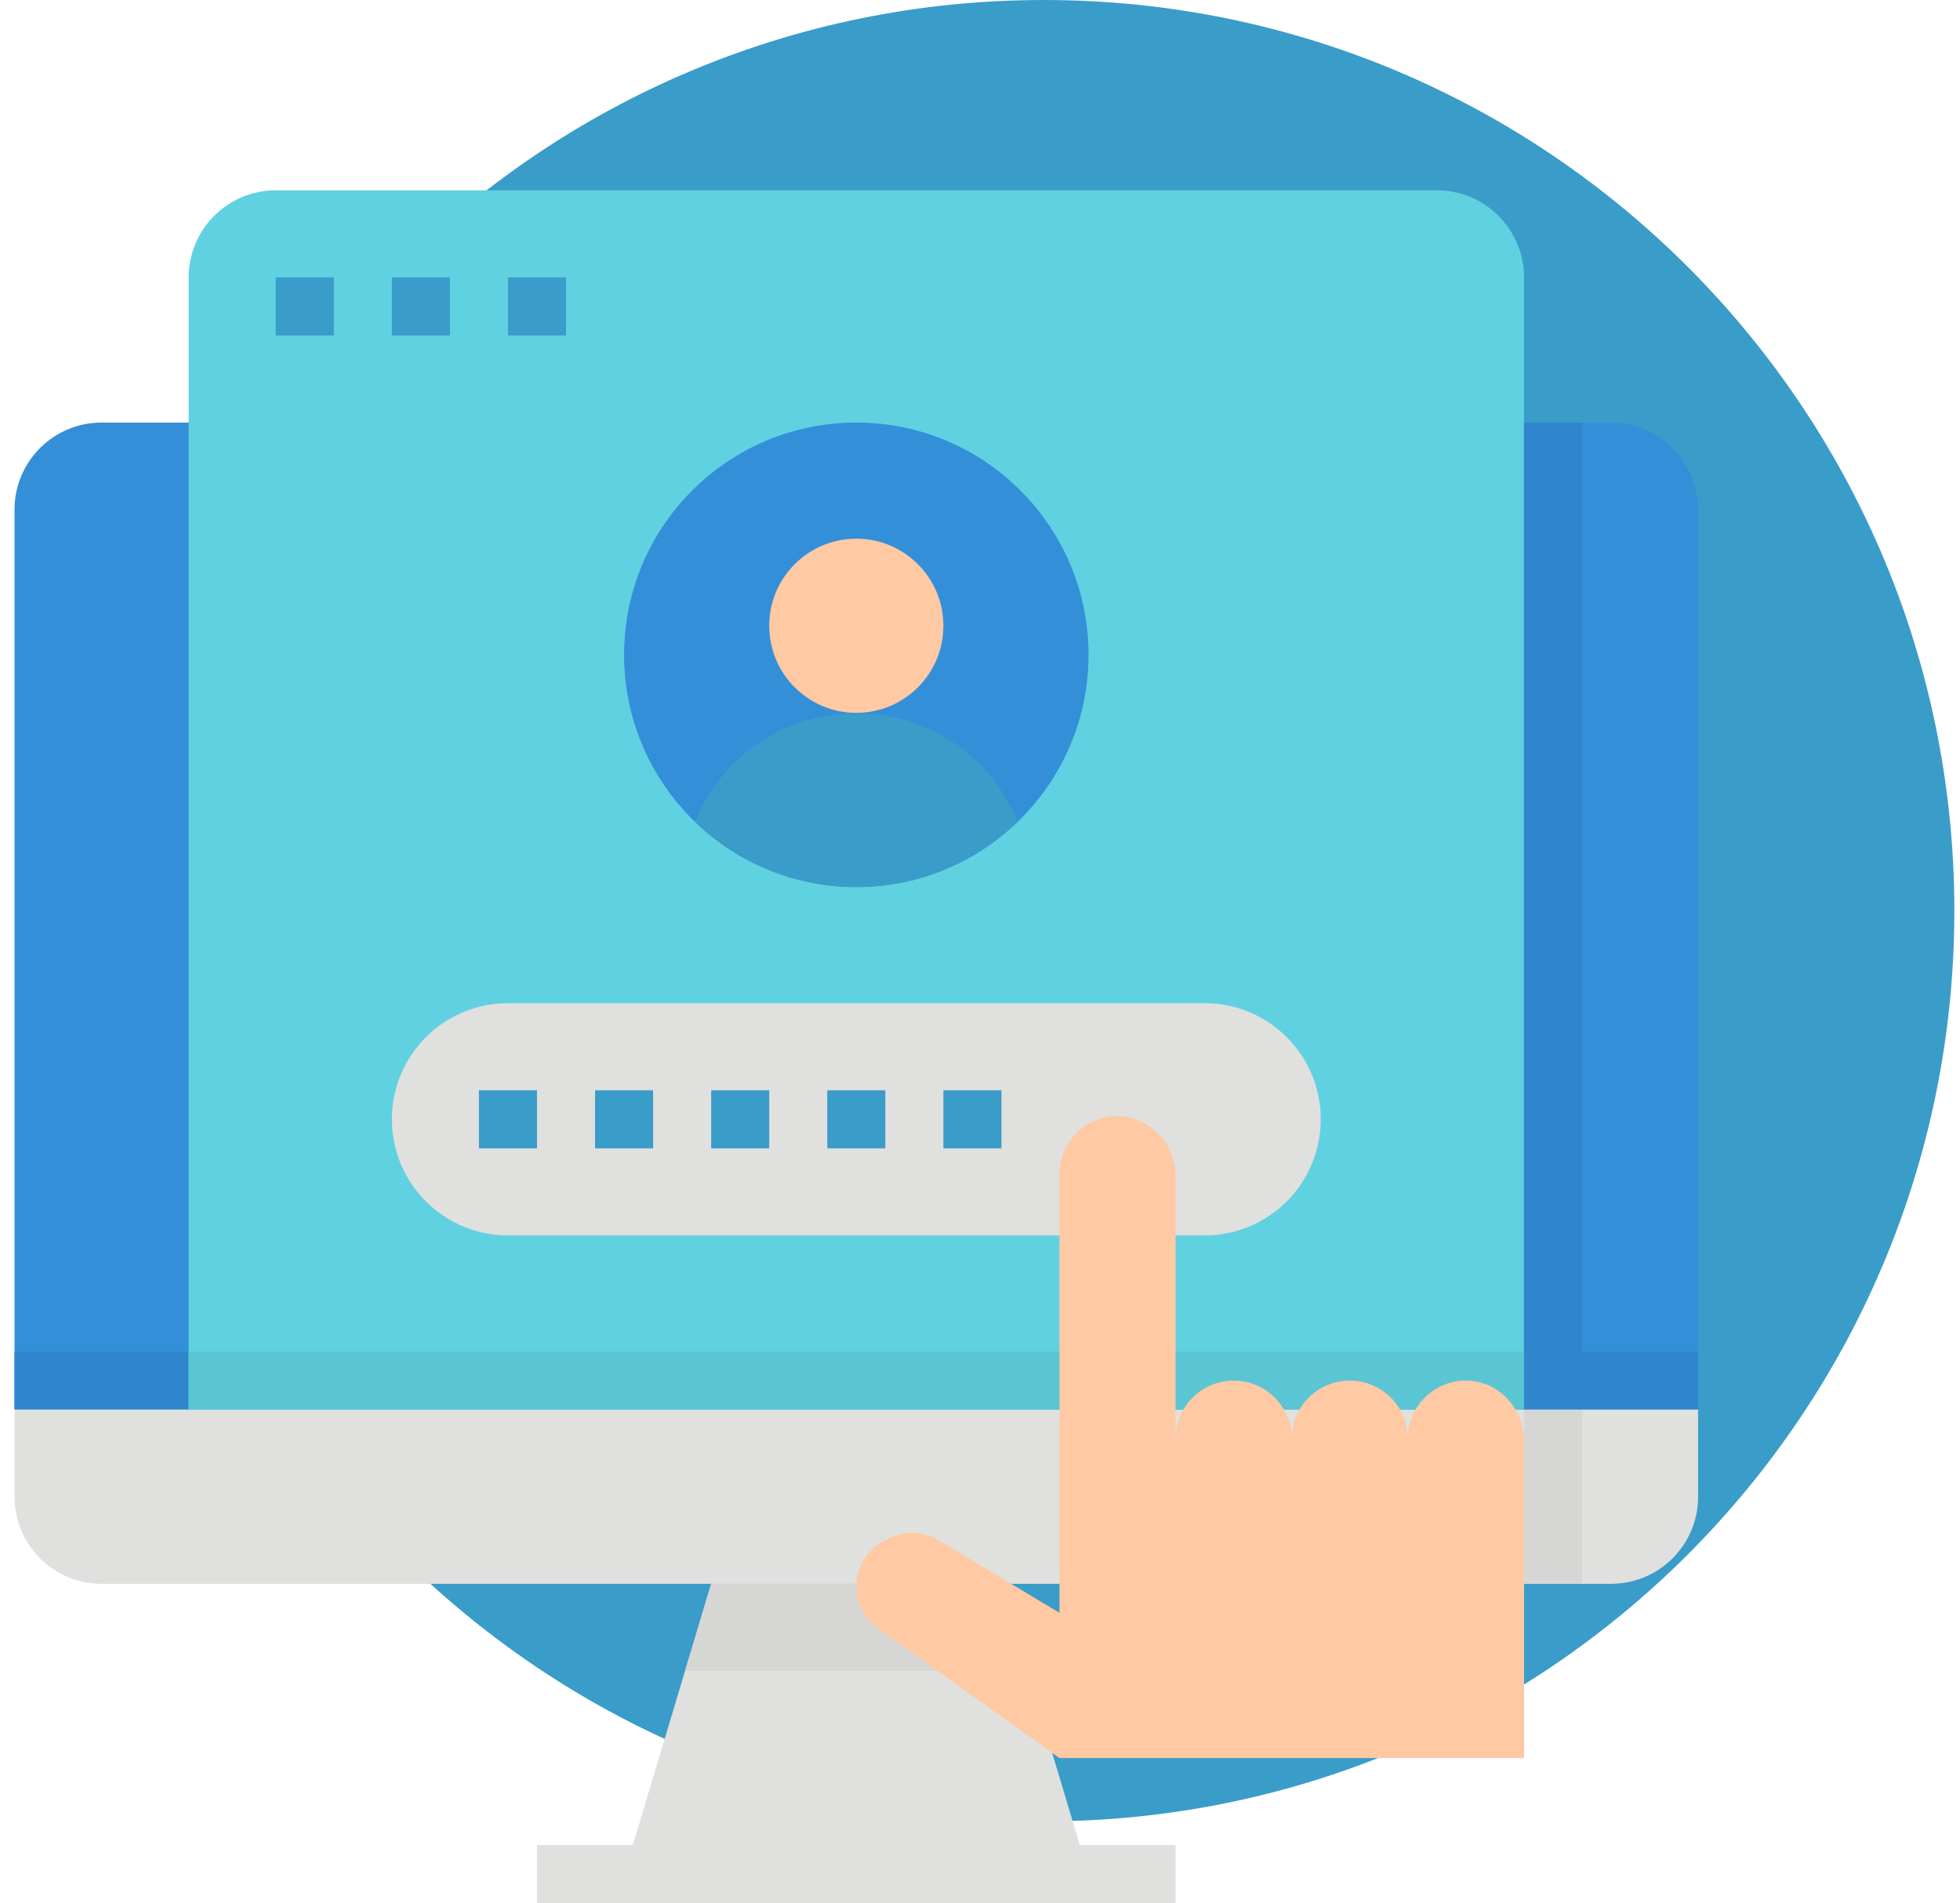<svg width="206" height="200" viewBox="0 0 206 200" fill="none" xmlns="http://www.w3.org/2000/svg">
<path d="M109.703 191.406C162.559 191.406 205.406 148.559 205.406 95.703C205.406 42.848 162.559 0 109.703 0C56.848 0 14 42.848 14 95.703C14 148.559 56.848 191.406 109.703 191.406Z" fill="#3A9CC9"/>
<path d="M113.492 193.898L105.254 166.44H74.746L66.508 193.898H56.441V200H123.559V193.898H113.492Z" fill="#E0E0DE"/>
<path d="M108 175.593L105.254 166.44H74.746L72 175.593H108Z" fill="#D6D6D4"/>
<path d="M10.678 44.407C5.623 44.407 1.525 48.505 1.525 53.559V148.136H178.475V53.559C178.475 48.505 174.376 44.407 169.322 44.407H10.678Z" fill="#348FD9"/>
<path d="M1.525 142.034H178.475V148.135H1.525V142.034Z" fill="#3086CD"/>
<path d="M1.525 148.136V157.288C1.525 162.343 5.623 166.441 10.678 166.441H169.322C174.376 166.441 178.475 162.343 178.475 157.288V148.136H1.525Z" fill="#E0E0DE"/>
<path d="M151.017 20H28.983C23.929 20 19.831 24.098 19.831 29.152V148.136H160.17V29.152C160.17 24.098 156.071 20 151.017 20Z" fill="#60D1E0"/>
<path d="M35.085 148.136H160.169V29.152C160.164 27.103 159.46 25.116 158.178 23.517L35.085 148.136Z" fill="#60D1E0"/>
<path d="M28.983 29.152H35.085V35.254H28.983V29.152Z" fill="#3A9CC9"/>
<path d="M41.187 29.152H47.288V35.254H41.187V29.152Z" fill="#3A9CC9"/>
<path d="M53.39 29.152H59.492V35.254H53.39V29.152Z" fill="#3A9CC9"/>
<path d="M53.39 105.424H126.61C133.35 105.424 138.814 110.888 138.814 117.627C138.814 124.366 133.35 129.831 126.61 129.831H53.39C46.651 129.831 41.187 124.366 41.187 117.627C41.187 110.888 46.651 105.424 53.39 105.424Z" fill="#E0E0DE"/>
<path d="M86.949 114.576H93.051V120.678H86.949V114.576Z" fill="#3A9CC9"/>
<path d="M99.153 114.576H105.254V120.678H99.153V114.576Z" fill="#3A9CC9"/>
<path d="M74.746 114.576H80.847V120.678H74.746V114.576Z" fill="#3A9CC9"/>
<path d="M62.542 114.576H68.644V120.678H62.542V114.576Z" fill="#3A9CC9"/>
<path d="M50.339 114.576H56.441V120.678H50.339V114.576Z" fill="#3A9CC9"/>
<path d="M114.407 68.814C114.407 82.294 103.48 93.22 90 93.22C76.52 93.22 65.593 82.294 65.593 68.814C65.593 55.334 76.52 44.407 90 44.407C103.48 44.407 114.407 55.334 114.407 68.814Z" fill="#348FD9"/>
<path d="M99.153 65.763C99.153 70.817 95.054 74.915 90 74.915C84.945 74.915 80.847 70.817 80.847 65.763C80.847 60.708 84.945 56.61 90 56.61C95.054 56.61 99.153 60.708 99.153 65.763Z" fill="#FEC9A3"/>
<path d="M106.957 86.344C104.152 79.445 97.447 74.935 90 74.935C82.553 74.935 75.848 79.445 73.043 86.344C82.489 95.511 97.511 95.511 106.957 86.344Z" fill="#3A9CC9"/>
<path d="M19.831 142.034H160.17V148.135H19.831V142.034Z" fill="#5AC6D4"/>
<path d="M155.093 145.167C153.32 144.864 151.504 145.36 150.131 146.521C148.757 147.681 147.965 149.388 147.966 151.186C147.966 147.817 145.234 145.085 141.864 145.085C138.495 145.085 135.763 147.817 135.763 151.186C135.763 147.817 133.031 145.085 129.661 145.085C126.291 145.085 123.559 147.817 123.559 151.186V123.729C123.628 120.663 121.489 117.989 118.483 117.383C116.71 117.08 114.894 117.576 113.52 118.737C112.147 119.897 111.354 121.604 111.356 123.402V169.491L98.637 161.864C97.057 160.912 95.099 160.836 93.45 161.663L92.972 161.905C91.15 162.818 90 164.68 90 166.718C89.999 168.458 90.839 170.092 92.254 171.102L111.356 184.746H160.169V151.513C160.238 148.447 158.099 145.774 155.093 145.167V145.167Z" fill="#FEC9A3"/>
<path d="M160.169 44.407H166.271V148.136H160.169V44.407Z" fill="#3086CD"/>
<path d="M160.169 148.136H166.271V166.441H160.169V148.136Z" fill="#D6D6D4"/>
<path d="M156.204 145.463C144.304 167.686 123.731 178.684 110.014 183.788L111.356 184.746H160.169V151.512C160.205 148.876 158.637 146.482 156.204 145.463V145.463Z" fill="#FEC9A3"/>
</svg>
